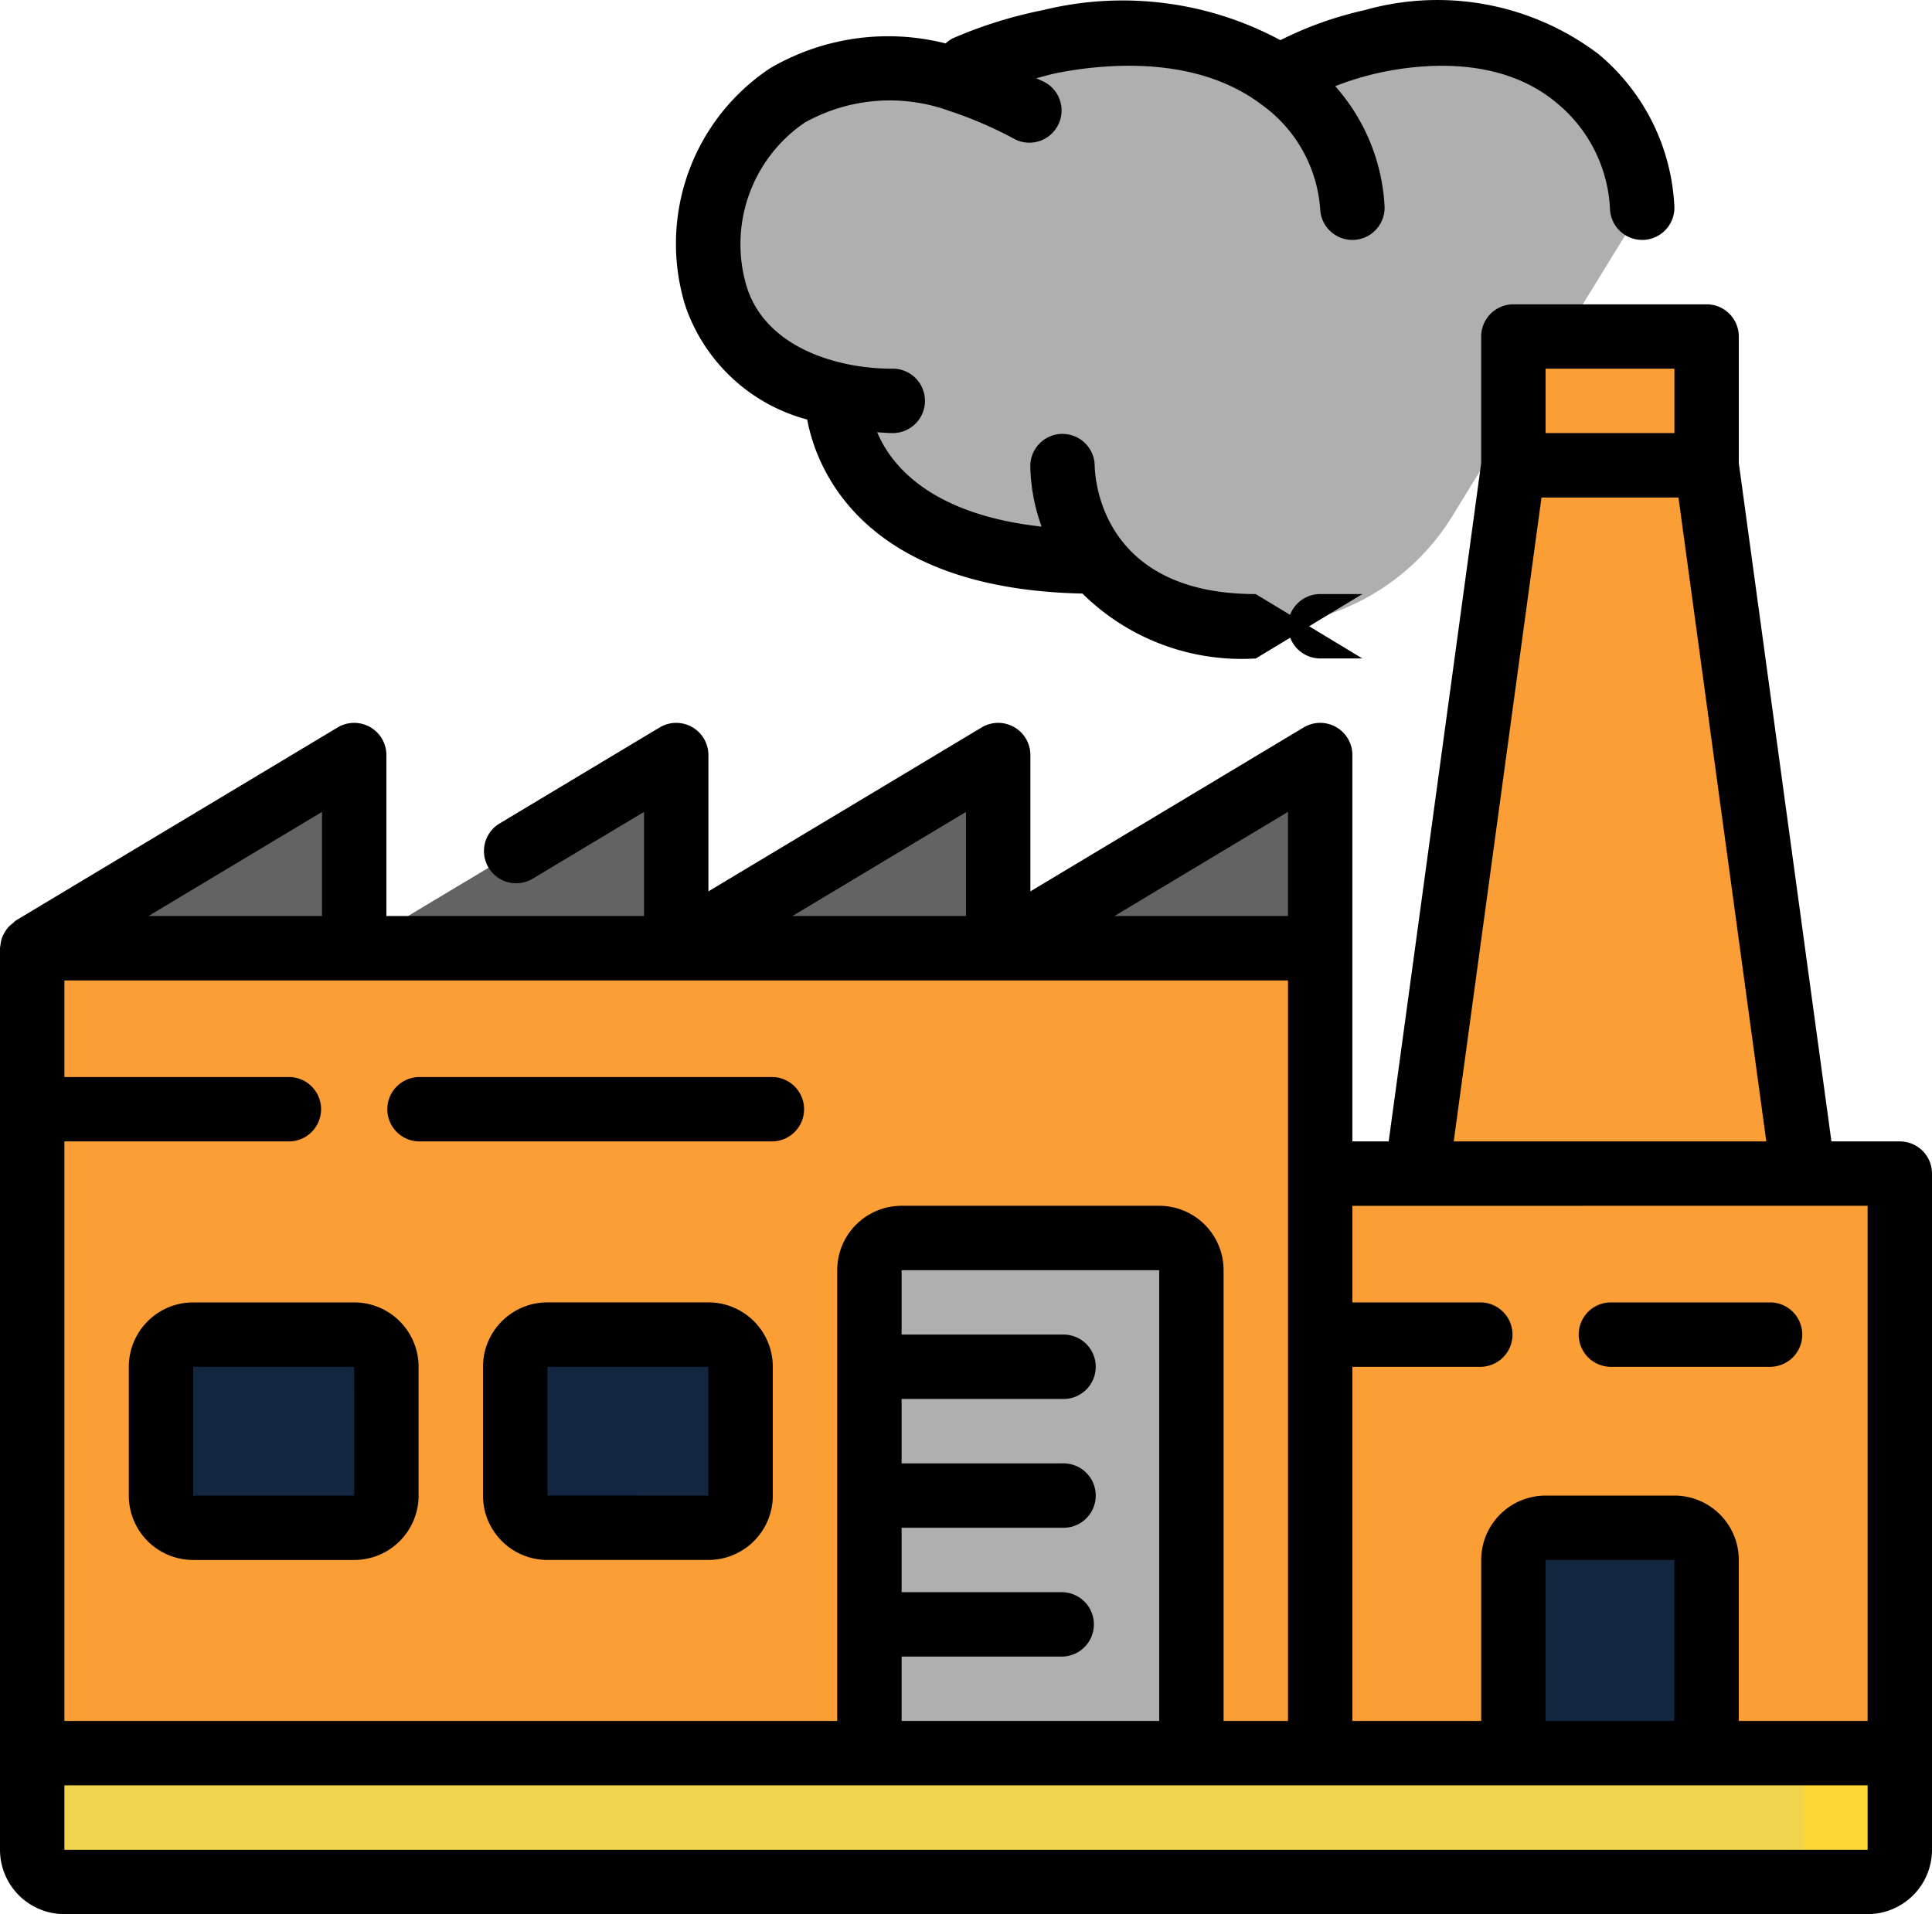 <svg xmlns="http://www.w3.org/2000/svg" width="73" height="72.333" viewBox="0 0 73 72.333">
  <g id="Page-1" transform="translate(0 -0.667)">
    <g id="_005---Factory-" data-name="005---Factory-">
      <g id="Icons" transform="translate(1.217 1.217)">
        <path id="Shape" d="M46.83,29.09,36.5,35.283V30.137a1.217,1.217,0,0,0-1.837-1.046l-10.33,6.193V30.137A1.217,1.217,0,0,0,22.5,29.09L12.167,35.283V30.137A1.217,1.217,0,0,0,10.33,29.09L0,35.283v2.433H48.667v-7.58A1.217,1.217,0,0,0,46.83,29.09Z" fill="#636363"/>
        <path id="Shape-2" data-name="Shape" d="M30.477,2.251a8.443,8.443,0,0,1,1.132-.183l-.158.45c-.024-.012-.061-.024-.085-.036A7.321,7.321,0,0,0,30.477,2.251Z" fill="#607d8b"/>
        <path id="Shape-3" data-name="Shape" d="M58.4,2.421A8.674,8.674,0,0,0,51.343.876l-.742.146A12.7,12.7,0,0,0,47.45,2.166l-.28.256a7.581,7.581,0,0,0-1.728-.973,11.558,11.558,0,0,0-5.913-.6,10.562,10.562,0,0,0-1.083.17,15.654,15.654,0,0,0-3.163.985l-.182.511c-.024-.012-.061-.024-.085-.036a9.209,9.209,0,0,0-3.407-.414l-.158.45c-.024-.012-.061-.024-.085-.036a7.321,7.321,0,0,0-.888-.231,6.215,6.215,0,0,0-1.947.8,6.789,6.789,0,0,0-2.689,7.58,5.83,5.83,0,0,0,4.611,3.759l-.037.207s0,6.083,9.733,6.083l.073-.049a5.746,5.746,0,0,0,2.19,1.728,7.16,7.16,0,0,0,1.886.584,10.4,10.4,0,0,0,1.934.17,8.717,8.717,0,0,0,7.422-4.149L60.833,7.3A6.767,6.767,0,0,0,58.4,2.421Z" fill="#afafaf"/>
        <path id="Shape-4" data-name="Shape" d="M63.267,13.651v5.816h-7.3V13.651a1.49,1.49,0,0,1,1.484-1.484h4.331A1.49,1.49,0,0,1,63.267,13.651Z" fill="#fb9e36"/>
        <path id="Shape-5" data-name="Shape" d="M66.917,45.017h-14.6l3.334-25.55.316-2.433h7.3Z" fill="#fb9e36"/>
        <path id="Shape-6" data-name="Shape" d="M70.567,45.053V66.917H46.233V43.8h23.08a1.252,1.252,0,0,1,1.253,1.253Z" fill="#fb9e36"/>
        <rect id="Rectangle-path" width="48.667" height="31.633" transform="translate(0 35.283)" fill="#fb9e36"/>
        <rect id="Rectangle-path-2" data-name="Rectangle-path" width="8.517" height="7.3" rx="1.217" transform="translate(4.867 49.883)" fill="#12263f"/>
        <rect id="Rectangle-path-3" data-name="Rectangle-path" width="8.517" height="7.3" rx="1.217" transform="translate(18.25 49.883)" fill="#12263f"/>
        <path id="Shape-7" data-name="Shape" d="M43.8,47.527v19.39H31.633V47.527a1.26,1.26,0,0,1,1.217-1.293h9.733A1.26,1.26,0,0,1,43.8,47.527Z" fill="#afafaf"/>
        <path id="Shape-8" data-name="Shape" d="M57.183,57.183H62.05A1.217,1.217,0,0,1,63.267,58.4v7.3h-7.3V58.4A1.217,1.217,0,0,1,57.183,57.183Z" fill="#12263f"/>
        <path id="Shape-9" data-name="Shape" d="M70.567,65.7v3.65a1.217,1.217,0,0,1-1.217,1.217H1.217A1.217,1.217,0,0,1,0,69.35V65.7Z" fill="#fdd834"/>
        <path id="Shape-10" data-name="Shape" d="M66.917,65.7v3.65A1.217,1.217,0,0,1,65.7,70.567H1.217A1.217,1.217,0,0,1,0,69.35V65.7Z" fill="#f1d54e"/>
      </g>
      <g id="Outline">
        <path id="Shape-11" data-name="Shape" d="M2.433,73H70.567A2.433,2.433,0,0,0,73,70.567V45.017A1.217,1.217,0,0,0,71.783,43.8H69.2L65.7,18.164v-4.78a1.217,1.217,0,0,0-1.217-1.217h-7.3a1.217,1.217,0,0,0-1.217,1.217v4.785L52.471,43.8H51.1V29.2a1.217,1.217,0,0,0-1.843-1.043L38.933,34.351V29.2a1.217,1.217,0,0,0-1.843-1.043L26.767,34.351V29.2a1.217,1.217,0,0,0-1.843-1.043l-6.083,3.65a1.217,1.217,0,0,0,1.253,2.085l4.24-2.544v3.935H14.6V29.2a1.217,1.217,0,0,0-1.843-1.043L.59,35.457a1.114,1.114,0,0,0-.1.095A1.2,1.2,0,0,0,.3,35.72a1.119,1.119,0,0,0-.129.191,1.132,1.132,0,0,0-.1.206,1.119,1.119,0,0,0-.05.243A1.077,1.077,0,0,0,0,36.5V70.567A2.433,2.433,0,0,0,2.433,73ZM48.667,37.717V65.7H46.233V48.667A2.433,2.433,0,0,0,43.8,46.233H34.067a2.433,2.433,0,0,0-2.433,2.433V65.7H2.433V43.8H10.95a1.217,1.217,0,0,0,0-2.433H2.433v-3.65Zm-14.6,25.55H40.15a1.217,1.217,0,0,0,0-2.433H34.067V58.4H40.15a1.217,1.217,0,1,0,0-2.433H34.067V53.533H40.15a1.217,1.217,0,1,0,0-2.433H34.067V48.667H43.8V65.7H34.067Zm36.5,7.3H2.433V68.133H70.567Zm-7.3-4.867H58.4V59.617h4.867ZM58.4,14.6h4.867v2.433H58.4Zm-.155,4.867h5.176L66.739,43.8H54.928ZM70.567,46.233V65.7H65.7V59.617a2.433,2.433,0,0,0-2.433-2.433H58.4a2.433,2.433,0,0,0-2.433,2.433V65.7H51.1V52.317h4.867a1.217,1.217,0,0,0,0-2.433H51.1v-3.65Zm-21.9-10.95H42.109l6.558-3.935Zm-12.167,0H29.942L36.5,31.349Zm-24.333,0H5.609l6.558-3.935Z"/>
        <path id="Shape-12" data-name="Shape" d="M15.817,43.8H29.2a1.217,1.217,0,0,0,0-2.433H15.817a1.217,1.217,0,0,0,0,2.433Z"/>
        <path id="Shape-13" data-name="Shape" d="M4.867,52.317v4.867A2.433,2.433,0,0,0,7.3,59.617h6.083a2.433,2.433,0,0,0,2.433-2.433V52.317a2.433,2.433,0,0,0-2.433-2.433H7.3A2.433,2.433,0,0,0,4.867,52.317Zm8.517,4.867H7.3V52.317h6.083Z"/>
        <path id="Shape-14" data-name="Shape" d="M26.767,49.883H20.683a2.433,2.433,0,0,0-2.433,2.433v4.867a2.433,2.433,0,0,0,2.433,2.433h6.083A2.433,2.433,0,0,0,29.2,57.183V52.317A2.433,2.433,0,0,0,26.767,49.883Zm-6.083,7.3V52.317h6.083v4.867Z"/>
        <path id="Shape-15" data-name="Shape" d="M60.833,52.317h6.083a1.217,1.217,0,0,0,0-2.433H60.833a1.217,1.217,0,0,0,0,2.433Z"/>
        <path id="Shape-16" data-name="Shape" d="M30.5,16.521c.335,1.8,2.034,6.4,10.4,6.576A8.558,8.558,0,0,0,47.45,25.55l1.3-.785a1.217,1.217,0,0,0,1.138.785h1.589l-2.011-1.217,2.011-1.217H49.883a1.217,1.217,0,0,0-1.138.785l-1.3-.785c-5.84,0-6.076-4.367-6.083-4.873a1.217,1.217,0,0,0-2.433.006,7.057,7.057,0,0,0,.427,2.318c-4.171-.457-5.681-2.3-6.212-3.565.185.01.375.03.554.03a1.217,1.217,0,1,0,0-2.433c-2.088,0-4.778-.813-5.486-3.106A5.561,5.561,0,0,1,30.406,5.3a6.586,6.586,0,0,1,5.456-.445,15.309,15.309,0,0,1,2.508,1.085A1.217,1.217,0,0,0,39.51,3.792c-.122-.064-.232-.11-.352-.169.251-.064.5-.14.749-.191,1.834-.365,5.277-.685,7.745,1.177a5.322,5.322,0,0,1,2.23,3.943A1.217,1.217,0,0,0,51.1,9.733h.035a1.217,1.217,0,0,0,1.181-1.252A7.412,7.412,0,0,0,50.45,3.923a11.479,11.479,0,0,1,1.633-.5c1.6-.35,4.606-.667,6.749,1.145a5.513,5.513,0,0,1,2,3.975A1.217,1.217,0,0,0,62.05,9.733h.03a1.217,1.217,0,0,0,1.186-1.247A7.987,7.987,0,0,0,60.4,2.712,10.084,10.084,0,0,0,51.564,1.05a13.658,13.658,0,0,0-3.185,1.135,12.585,12.585,0,0,0-8.949-1.14,16.837,16.837,0,0,0-3.415,1.063,1.217,1.217,0,0,0-.286.2,8.831,8.831,0,0,0-6.63.937,7.958,7.958,0,0,0-3.208,8.967A6.681,6.681,0,0,0,30.5,16.521Z"/>
      </g>
    </g>
  </g>
</svg>

